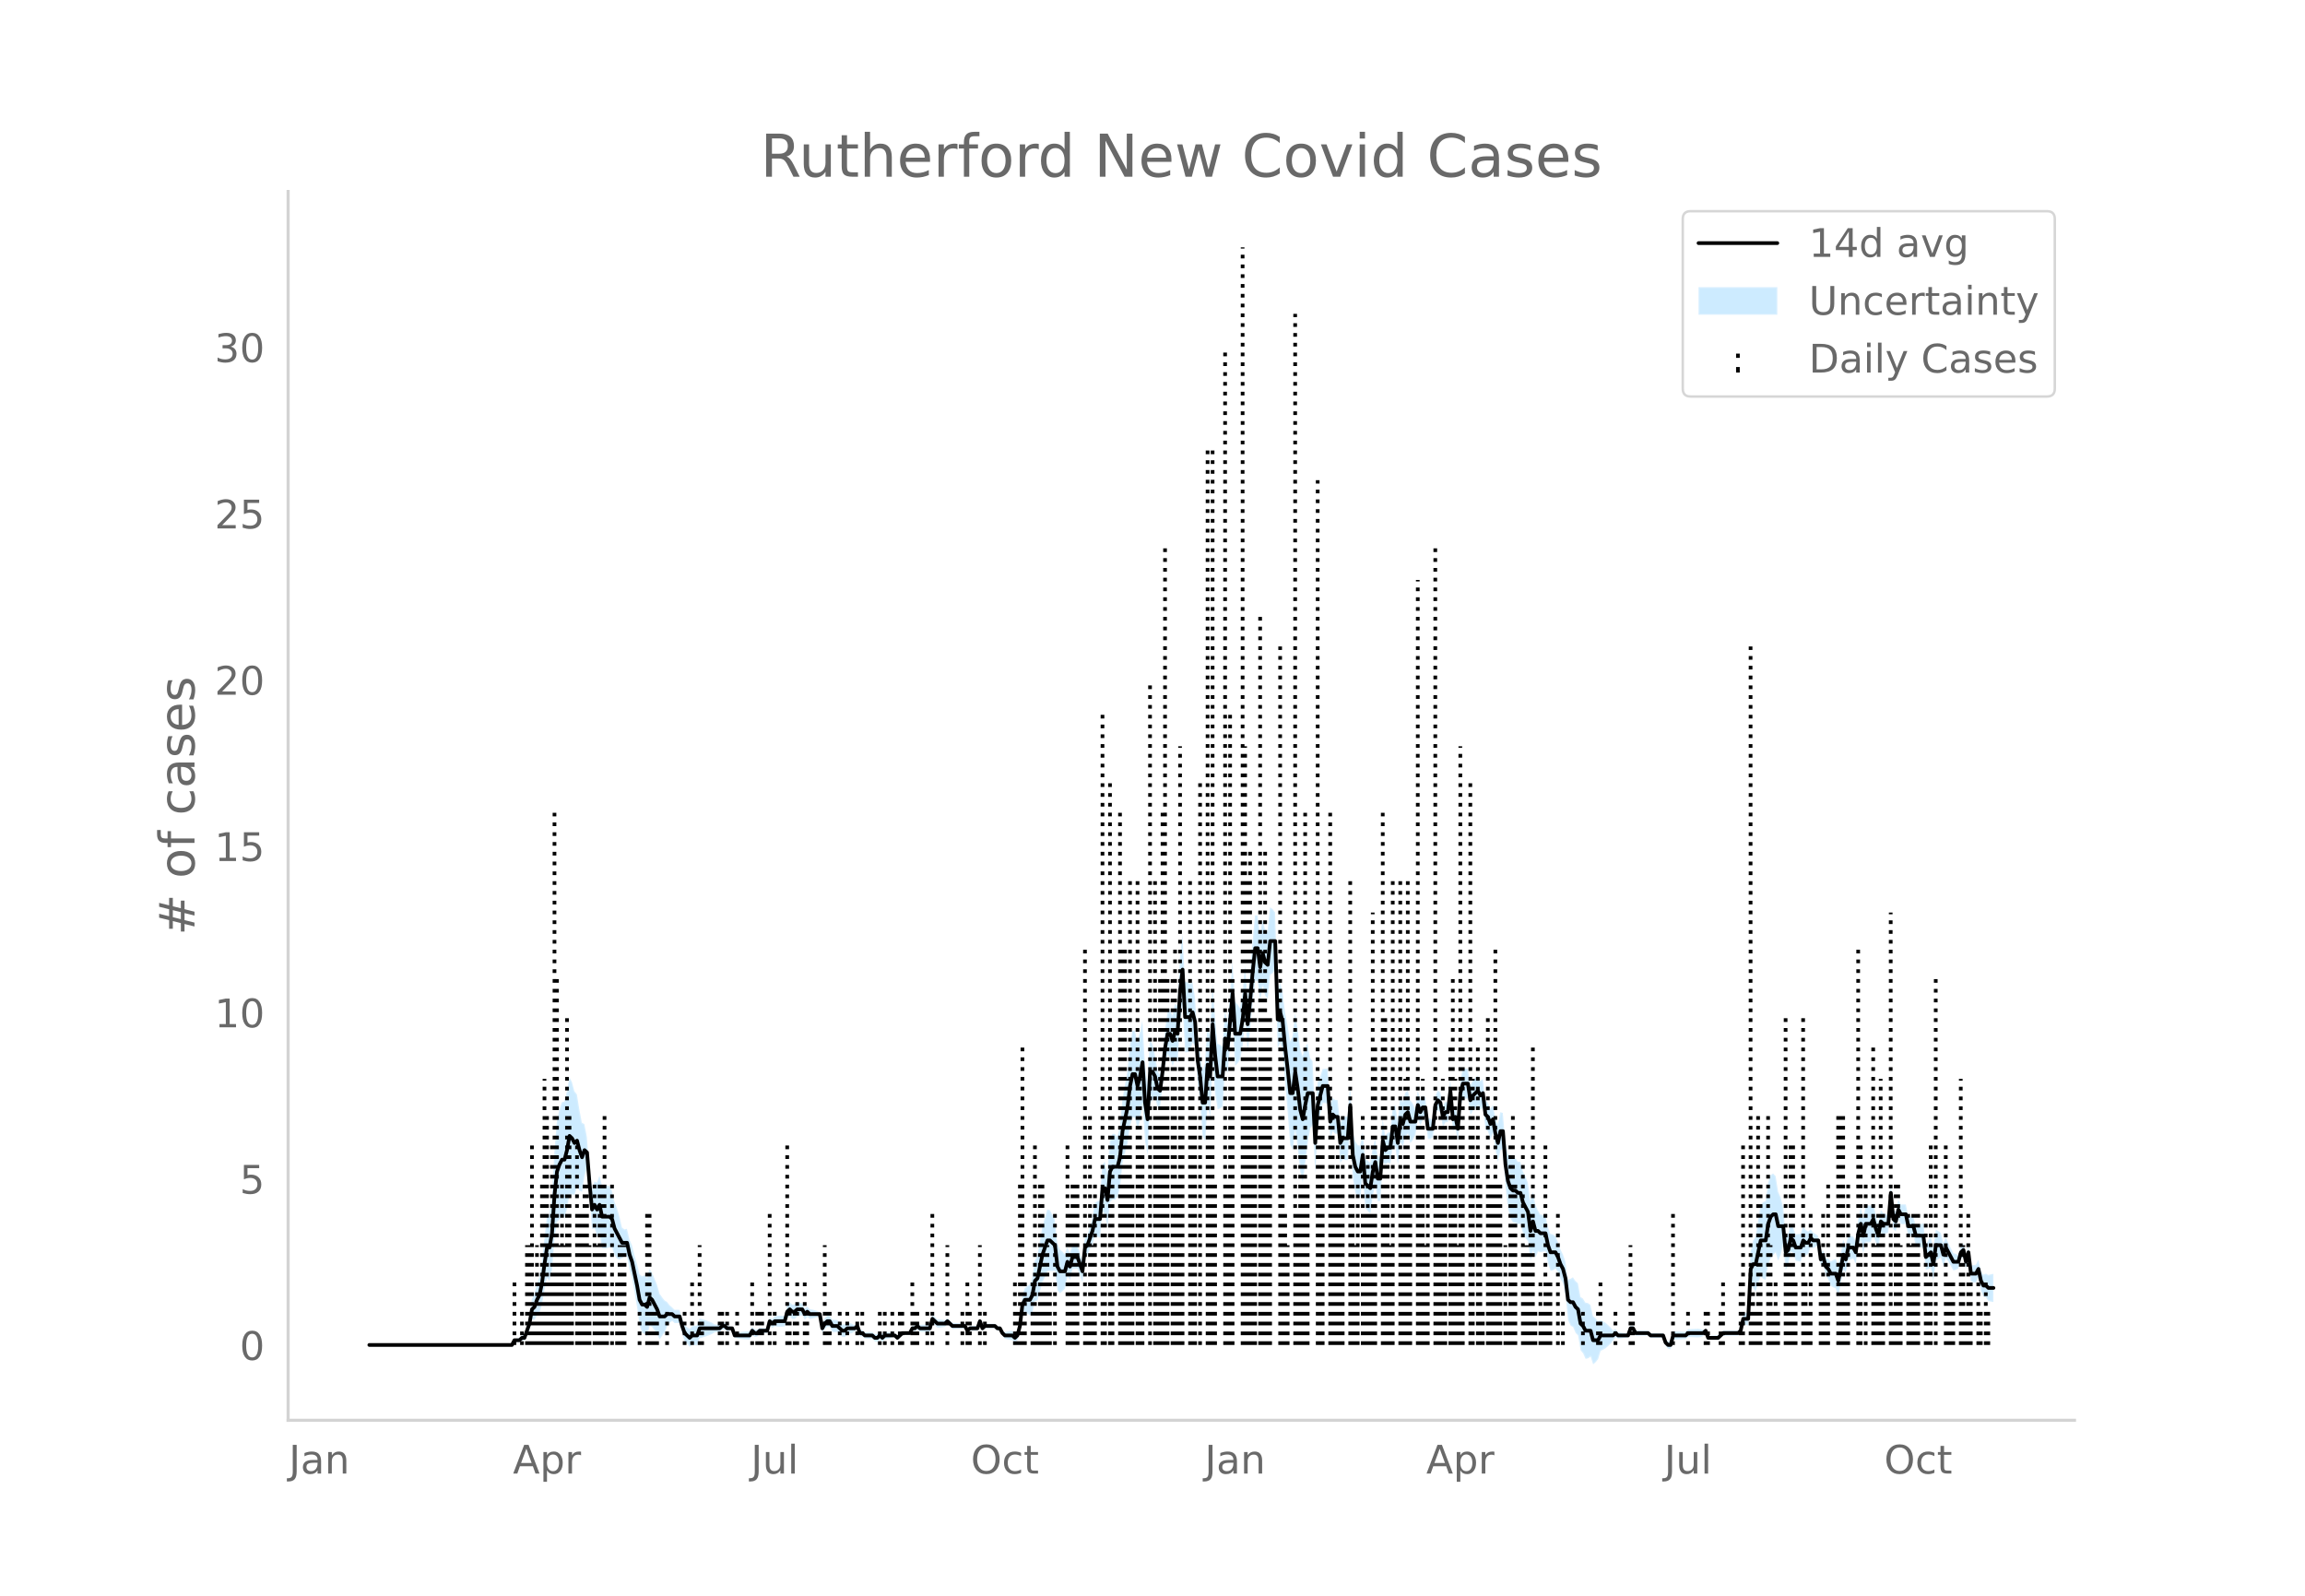 <svg height="864" viewBox="0 0 936 648" width="1248" xmlns="http://www.w3.org/2000/svg" xmlns:xlink="http://www.w3.org/1999/xlink"><defs><style>*{stroke-linecap:butt;stroke-linejoin:round}</style></defs><g id="figure_1"><path d="M0 648h936V0H0z" style="fill:#fff" id="patch_1"/><g id="axes_1"><path d="M117 576.72h725.4V77.76H117z" style="fill:none" id="patch_2"/><g id="PolyCollection_1"><defs><path d="M150.989-101.853H207.89l1.016-1.413 1.016.185 1.016.12 1.016-.742 1.016.144 1.017-2.33 1.016-2.04 1.016-4.198 1.016.107 1.016-1.8 1.016-.994 1.016-3.628 1.016-5.922 1.016-4.74 1.017 1.272 1.016-4.455 1.016-12.722 1.016-6.774 1.016-1.105 1.016-.88 1.016.233 1.016-3.606 1.016-5.835 1.017.086 1.016.067 1.016-3.2 1.016 1.476 1.016.52 1.016-6.381 1.016-3.313 1.016 11.64 1.016 13.16 1.017-.376 1.016 3.368 1.016-1.052 1.016 5.825 1.016.176 1.016-.177 1.016-.397 1.016.068 1.016 3.248 1.016 1.342 1.017.348 1.016-.568 1.016-.802 1.016.27 1.016 5.27 1.016 3.555 1.016 5.519 1.016 6.176 1.016 7.36 1.017 3.009 1.016.412 1.016 1.004 1.016-4.243 1.016.484 1.016 1.427 1.016 1.402 1.016 2.132 1.016-1.434 1.017-1.311 1.016-2.55 1.016-1.325 1.016-.863 1.016.893 1.016.024 1.016-.024 1.016 4.228 1.016 3.076 1.017 1.115 1.016 1.228 1.016-.85 1.016.2 1.016.111 1.016-2.999 1.016-.23 1.016-.297 1.016-.386 1.017-.349 1.016-.456 1.016-.652 1.016-.08 1.016.02 1.016-.965 1.016-.202 1.016.775 1.016-.277 1.016-.534 1.017 3.428 1.016.277 1.016.19 1.016.135 1.016.095 1.016.062 1.016.032 1.016-1.968 1.016.92 1.017-.167 1.016-1.166 1.016-.089 1.016-.101 1.016-.118 1.016-3.195 1.016 1.184 1.016-.71 1.016.144 1.017.056 1.016-.028 1.016-.113 1.016-3.389 1.016-.63 1.016.989h1.016l1.016-.989 1.016-.17 1.017-.349 1.016 1.855 1.016-1.142 1.016.82 1.016-.18 1.016-.23 1.016-.303 1.016-.455 1.016 6.906 1.017-1.692 1.016-.864 1.016.061 1.016 2.056 1.016.021 1.016-.08 1.016 1.077 1.016.996 1.016.021 1.016-1.111 1.017-.238 1.016-.366 1.016-.6 1.016-.975 1.016 3.021 1.016-.068 1.016.916 1.016.111 1.016.045 1.017-.015 1.016 1.093 1.016.123 1.016-.946 1.016.964 1.016-1.065 1.016-.141 1.016-.194 1.016-.613 1.017-.079 1.016.902 1.016-.965 1.016-.859 1.016.081 1.016.065h1.016l1.016-1.661 1.016.207 1.017-.756 1.016 1.035 1.016.036 1.016.005 1.016-.025 1.016-.059 1.016-3.595 1.016 1.02 1.016.94 1.017-.073 1.016-.13 1.016-.204 1.016-.924 1.016.918 1.016.965 1.016-.059 1.016-.066 1.016-.074 1.016-.085 1.017-.098 1.016 1.997 1.016-.988 1.016.031 1.016.01 1.016-.01 1.016-2.784 1.016 2.753 1.016-1.028H404l1.016.973 1.016.003 1.016 2.073 1.016 1.287 1.016.232 1.017.177 1.016.136 1.016.918 1.016-.912 1.016-3.86 1.016-7.164 1.016-.654 1.016.888 1.016.668 1.017-1.227 1.016-4.575 1.016-.124 1.016-3.835 1.016-3.722 1.016-2.034 1.016-2.31 1.016-.211 1.016.086 1.017-.117 1.016 7.923 1.016 1.222 1.016-.86 1.016-1.067 1.016-4.994 1.016 1.472 1.016-4.363 1.016-.118 1.016-.006 1.017 2.822 1.016 2.61 1.016-10 1.016-1.09 1.016-2.48 1.016-1.92 1.016-3.611 1.016.686 1.016.304 1.017-10.462 1.016 1.104 1.016 5.173 1.016-10.243 1.016-.994 1.016.024 1.016-1.088 1.016-3.939 1.016-9.908 1.017-3.997 1.016-3.923 1.016-6.98 1.016-3.564 1.016.132 1.016 4.966 1.016-3.933 1.016-6.66 1.016 15.224 1.017 5.473 1.016-20.459 1.016-1.978 1.016-.516 1.016 3.402 1.016-.033 1.016-8.155 1.016-8.62 1.016-4.206 1.017 1.183 1.016 3.392 1.016-3.056 1.016 1.546 1.016-15.722 1.016-7.648 1.016 19.307 1.016-.177 1.016-.546 1.016-3.305 1.017 1.532 1.016 14.778 1.016 8.124 1.016 13.518 1.016 2.113 1.016-15.119 1.016 5.364 1.016-21.145 1.016 11.597 1.017 6.36 1.016-.403 1.016-.674 1.016-16.192 1.016 2.49 1.016-11.45 1.016-8.048 1.016 16.515 1.016-1.006 1.017-1.503 1.016-5.636 1.016-10.093 1.016 12.541 1.016-9.186 1.016-10.971 1.016-8.5 1.016-.021 1.016 7.867 1.017-5.91 1.016 4.005 1.016 1.27 1.016-9.741 1.016-.68 1.016-1.366 1.016 31.836 1.016-2.242 1.016 3.731 1.017 12.943 1.016 11.96 1.016 12.887 1.016 1.99 1.016-7.903 1.016 7.208 1.016 9.568 1.016 4.39 1.016-7.77 1.016-8.411 1.017-5.783 1.016-1.403 1.016 19.414 1.016-18.228 1.016-5.627 1.016-4.473 1.016.123 1.016.114 1.016 14.17 1.017-2.956 1.016 1.09 1.016-.062 1.016 11.823 1.016-1.42 1.016.274 1.016.06 1.016-14.008 1.016 21.291 1.017 5.859 1.016 2.276 1.016-.277 1.016-8.231 1.016 12.473 1.016 1.3 1.016 1.053 1.016-7.575 1.016-4.014 1.017 6.627 1.016-.291 1.016-15.523 1.016.799 1.016-.708 1.016.385 1.016-7.39 1.016.894 1.016 6.939 1.017-9.139 1.016 1.728 1.016-4.24 1.016-.87 1.016 3.716 1.016-1.278 1.016-2.072 1.016-6.293 1.016 2.44 1.016-2.377 1.017-.84 1.016 8.746 1.016.062 1.016-.825 1.016-9.368 1.016-1.609 1.016 1.2 1.016 5.785 1.016-1.998 1.017-.09 1.016-8.122 1.016 11.59 1.016-.938 1.016 5.088 1.016-14 1.016-3.319 1.016.202 1.016-.104 1.017 6.76 1.016-1.88 2.032-1.79v-.15l1.016 1.777 1.016-1.147 1.016 8.9 1.016.869 1.016 3.212 1.017-2.434 1.016 6.86 1.016 4.84 1.016-4.85 1.016-.299 1.016 15.205 1.016 8.675 1.016 4.214 1.016 1.626 1.017.187 1.016.484 1.016-.047 1.016 3.815 1.016 1.88 1.016 1.27 1.016 8.022 1.016-4.132 1.016 2.646 1.016-2.388 1.017.288 1.016-.194 1.016-.164 1.016 4.96 1.016 2.982 1.016-.233 1.016-.709 1.016 1.553 1.016 2.713 1.017 1.827 1.016 4.772 1.016 10.143 1.016 2.155 1.016.611 1.016 2.383 1.016 1.042 1.016 6.005 1.016 1.25 1.017 2.22 1.016-.2 1.016-.723 1.016 3.181 1.016-.89 1.016-1.256 1.016-3.358 1.016-.479 1.016-.588 1.017-.892 1.016-.931 1.016-1.299 1.016-1.348 1.016.625 1.016-.111 1.016-.142 1.016-.186 1.016-.123 1.017-2.677 1.016.063 1.016 1.927 1.016-.008 1.016-.012 1.016-.017 1.016-.023 1.016-.03 1.016.994H675.301l1.016 3.142 1.016 1.214 1.016.276 1.016-3.899 1.016-.043 1.017-.048 1.016-.053 1.016-.057h1.016l1.016-.907 1.016.052 1.016.048 1.016.043 1.016.04 1.017-.12 1.016-.378 1.016-1.619 1.016 3.013 1.016.095 1.016.08 1.016.068 1.016.059 1.016-.965 1.017-.965h6.096l1.016-.965 1.016-3.894 1.017.483 1.016.285 1.016-15.854 1.016.542 1.016 1.58 1.016-3.133 1.016-3.144 1.016 1.012 1.016.474 1.016-6.12 1.017-2.634 1.016-1.346 1.016-1.056 1.016 3.316 1.016-2.342 1.016-3.896 1.016 9.923 1.016-1.544 1.016-5.774 1.017.574 1.016 3.095 1.016.185 1.016.17 1.016-2.973 1.016.598 1.016-.674 1.016-2.919 1.016.557 1.017-.537 1.016-.775 1.016 8.234 1.016-.637 1.016 4.649 1.016 1.636 1.016 2.734 1.016.582 1.016.424 1.017 3.308 1.016-4.935 1.016-6.047 1.016 1.373 1.016-5.122 1.016-.326 1.016-.36 1.016 2.063 1.016-6.756 1.017-2.64 1.016 5.071 1.016-4.416 1.016.093 1.016-.21 1.016-2.795 1.016 3.004 1.016 2.51 1.016-6.368 1.016.74 1.017-.36 1.016-.539 1.016-11.895 1.016 10.485 1.016.966 1.016-4.901 1.016 1.97 1.016.02h1.016l1.017 4.905 1.016-.06 1.016-.381 1.016 4.307 1.016.348 1.016.296 1.016.253 1.016 8.805 1.016-.22 1.017-.535 1.016 5.212 1.016-8.111 1.016-.568 1.016-.802 1.016 3.682 1.016-3.356 1.016 1.348 1.016 1.81 1.017 1.843 1.016-.275 1.016-.518 1.016-3.87 1.016-.932 1.016 4.955 1.016-4.095 1.016 9.287 1.016.307 1.017.085 1.016-1.846 1.016 5.084 1.016 2.404 1.016.383 1.016 1.393 1.016.286 1.016.165v-11.438l-1.016.164-1.016.286-1.016-.536-1.016.383-1.016-1.455-1.016-4.563-1.016 2.013-1.017.085-1.016.307-1.016-8.078-1.016 3.622-1.016-4.692-1.016.998-1.016 3.848-1.016-.519-1.016-.274-1.017-2.016-1.016-2.05-1.016-2.51-1.016 2.432-1.016-4.035-1.016-.803-1.016-.567-1.016 7.324-1.016-4.435-1.017 1.395-1.016 1.708-1.016-8.56-1.016.253-1.016.296-1.016.348-1.016-3.41-1.016-.381-1.016-.06-1.017-4.744h-1.016l-1.016.02-1.016-1.888-1.016 4.747-1.016-.964-1.016-10.74-1.016 13.189-1.016-.538-1.017-.361-1.016-1.19-1.016 5.21-1.016-3.279-1.016-4.714-1.016 1.063-1.016-.209-1.016.093-1.016 5.231-1.016-4.576-1.017 5.078-1.016 8.68-1.016-1.796-1.016-.36-1.016-.326-1.016 4.525-1.016-2.485-1.016 5.528-1.016 4.713-1.017-2.48-1.016.424-1.016.582-1.016-1.125-1.016-.293-1.016-3.07-1.016 1.293-1.016-7.202-1.016-.775-1.017-.537-1.016-1.372-1.016.94-1.016-.674-1.016-1.332-1.016 2.815-1.016.17-1.016.186-1.016-2.694-1.017-1.355-1.016 3.873-1.016.385-1.016-11.3-1.016-3.897-1.016-2.341-1.016-6.332-1.016-1.055-1.016.583-1.017 3.155-1.016 7.386-1.016.473-1.016 1.013-1.016 6.503-1.016 6.514-1.016 1.58-1.016 4.4-1.016 24.666-1.016.284-1.017.483-1.016 5.754-1.016.964h-6.096l-1.017.965-1.016.965-1.016.059-1.016.068-1.016.08-1.016.095-1.016-2.776-1.016.31-1.016-.377-1.017-.12-1.016.04-1.016.043-1.016.048-1.016.052-1.016 1.022h-1.016l-1.016-.057-1.016-.053-1.017-.048-1.016-.043-1.016 3.82-1.016.274-1.016-.715-1.016-2.646H670.22l-1.016-.936-1.016-.03-1.016-.022-1.016-.018-1.016-.012-1.016-.007-1.016-1.932-1.016.062-1.017 3.112-1.016-.123-1.016-.186-1.016-.142-1.016-.111-1.016-1.305-1.016.582-1.016-1.299-1.016-.93-1.017-.893-1.016-.588-1.016-.48-1.016.502-1.016-1.256-1.016-.89-1.016-4.537-1.016-.723-1.016-.2-1.017-1.638-1.016-.68-1.016-5.572-1.016-.887-1.016-1.477-1.016.611-1.016.226-1.016-7.223-1.016-2.945-1.017-2.032-1.016-3.075-1.016-2.306-1.016-.71-1.016-.233-1.016-2.805-1.016-4.688-1.016-.164-1.016-.194-1.017-1.641-1.016-2.389-1.016-5.072-1.016 3.587-1.016-7.414-1.016-2.59-1.016-1.979-1.016-3.902-1.016-.047-1.016-1.446-1.017.188-1.016-.304-1.016-1.575-1.016-4.831-1.016-11.808-1.016-.298-1.016 4.797-1.016-2.878-1.016-4.717-1.017 1.426-1.016-2.577-1.016-1.061-1.016-8.464-1.016.782-1.016-2.082v-.15l-2.032 2.068-1.016 1.98-1.017-6.746-1.016-.104-1.016.201-1.016 4.4-1.016 14.941-1.016-4.559-1.016.992-1.016-11.564-1.016 9.243-1.017-.09-1.016 1.86-1.016-5.79-1.016-.73-1.016 2.25-1.016 9.926-1.016-.825-1.016.062-1.016-8.619-1.017-.84-1.016 1.481-1.016-3.347-1.016 7.212-1.016-2.072-1.016-1.277-1.016-4.002-1.016 1.059-1.016 3.478-1.016-2.131-1.017 10.156-1.016-6.567-1.016.895-1.016 9.974-1.016.385-1.016 1.222-1.016-6.92-1.016 15.349-1.016-.291-1.017-6.879-1.016 3.703-1.016 5.932-1.016-.876-1.016-.63-1.016-10.68-1.016 5.274-1.016-.276-1.016-1.583-1.017-3.789-1.016-19.227-1.016 13.004-1.016.06-1.016.274-1.016 2.44-1.016-9.402-1.016-.062-1.016-.84-1.017 2.832-1.016-14.77-1.016.113-1.016.123-1.016 3.244-1.016 2.092-1.016 12.643-1.016-21.104-1.016-1.404-1.017-5.782-1.016 1.235-1.016 3.808-1.016-3.329-1.016-7.797-1.016-6.298-1.016 9.462-1.016 1.99-1.016-6.408-1.016-5.404-1.017-8.282-1.016-3.987-1.016 3.546-1.016-31.836-1.016-1.366-1.016-.68-1.016 9.554-1.016-.66-1.016-3.712-1.017 5.667-1.016-7.57-1.016-.02-1.016 10.794-1.016 12.183-1.016 10.108-1.016-12.541-1.016 11.13-1.016 5.942-1.017-1.503-1.016-1.006-1.016-16.287-1.016 13.176-1.016 11.705-1.016-5.228-1.016 14.68-1.016-.675-1.016-.403-1.017-11.005-1.016-13.486-1.016 21.303-1.016-4.284-1.016 15.753-1.016 2.113-1.016-7.706-1.016-5.382-1.016-16.094-1.017-6.186-1.016.554-1.016-.546-1.016-.177-1.016-19.282-1.016 9.717-1.016 19.008-1.016-.383-1.016 4.662-1.016-2.397-1.017 1.184-1.016 7.37-1.016 10.675-1.016 7.28-1.016-1.962-1.016-6.245-1.016-4.375-1.016-1.978-1.016 18.13-1.017-8.033-1.016-17.577-1.016 4.917-1.016 3.785-1.016-4.682-1.016.133-1.016 6.083-1.016 10.385-1.016 5.725-1.017 5.65-1.016 11.316-1.016 3.78-1.016-1.09-1.016.024-1.016 2.866-1.016 12.91-1.016-4.474-1.016 1.103-1.017 14.622-1.016.304-1.016.686-1.016 6.036-1.016 3.868-1.016 3.31-1.016.838-1.016 9.295-1.016-3.178-1.017-2.966-1.016-.006-1.016-.118-1.016 3.354-1.016-2.387-1.016 2.724-1.016-1.067-1.016-.86-1.016-2.637-1.016-9.442-1.017-2.046-1.016-1.844-1.016-.21-1.016 3.478-1.016 3.754-1.016 5.926-1.016 5.812-1.016 1.805-1.016 7.002-1.017 2.632-1.016.668-1.016.888-1.016 3.205-1.016 10.2-1.016 3.86-1.016 1.017-1.016-1.012-1.016.136-1.017.177-1.016.232-1.016-.642-1.016-1.786-1.016.003-1.016-.956H399.935l-1.016.9-1.016-3.035-1.016 3.004-1.016-.01-1.016.01-1.016.032-1.016.94-1.016-1.861-1.017-.098-1.016-.085-1.016-.074-1.016-.066-1.016-.059-1.016-.964-1.016-1.011-1.016 1.005-1.016-.204-1.016-.13-1.017-.073-1.016-.989-1.016-.91-1.016 4.122-1.016-.058-1.016-.026-1.016.005-1.016.037-1.016-.895-1.017 1.174-1.016.207-1.016 2.197h-1.016l-1.016.065-1.016.081-1.016 1.071-1.016.965-1.016-1.028-1.017-.078-1.016-.614-1.016-.194-1.016-.14-1.016.863-1.016-.965-1.016.984-1.016.123-1.016-.837-1.017-.015-1.016.045-1.016.111-1.016-1.013-1.016-.068-1.016-2.767-1.016.954-1.016-.6-1.016-.366-1.017-.238-1.016.818-1.016.02-1.016-.932-1.016-.853-1.016-.08-1.016.021-1.016-1.803-1.016.062-1.016 1.065-1.017 2.166-1.016-4.67-1.016-.455-1.016-.304-1.016-.229-1.016-.18-1.016-1.11-1.016.788-1.016-2.004-1.017-.349-1.016-.17-1.016.94h-1.016l-1.016-.94-1.016 1.299-1.016 4.33-1.016-.114-1.016-.027-1.017.055-1.016.144-1.016 1.22-1.016-.746-1.016 4.523-1.016-.118-1.016-.101-1.016-.089-1.016.764-1.017-.168-1.016-1.009-1.016 1.891-1.016.032-1.016.062-1.016.095-1.016.135-1.016.19-1.016.277-1.017-2.36-1.016-.534-1.016-.278-1.016-1.154-1.016-.202-1.016.965-1.016.02-1.016-.08-1.016-.653-1.016-.456-1.017-.348-1.016-.386-1.016-.298-1.016-.23-1.016 2.79-1.016.111-1.016.201-1.016 1.078-1.016-.701-1.017-.815-1.016-2.712-1.016-3.49-1.016-.023-1.016.023-1.016-1.037-1.016-.862-1.016-1.326-1.016-.62-1.017-1.31-1.016-1.434-1.016-3.657-1.016-2.457-1.016-2.432-1.016-1.445-1.016 3.474-1.016-.925-1.016.412-1.017-.85-1.016-4.217-1.016-3.471-1.016-4.128-1.016-2.233-1.016-4.379-1.016.271-1.016-.802-1.016-4.427-1.017-3.512-1.016-2.516-1.016-4.47-1.016-1.862-1.016-.396-1.016-.177-1.016.176-1.016-3.822-1.016 2.806-1.016-.491-1.017 3.484-1.016-8.064-1.016-13.444-1.016-5.242-1.016-.593-1.016-5.268-1.016-6.243-1.016-1.27-1.016-3.792-1.017-1.844-1.016 5.742-1.016 4.112-1.016.233-1.016 2.98-1.016 4.682-1.016 12.521-1.016 18.15-1.016 7.121-1.017 1.272-1.016 8.767-1.016 9.513-1.016 6.02-1.016 2.865-1.016 3.988-1.016 2.037-1.016 7.378-1.016 3.75-1.017 3.457-1.016.145-1.016 1.186-1.016.121-1.016.185-1.016 2.445H150.989z" id="mec3812b0f9" style="stroke:#fff;stroke-opacity:.2"/></defs><g clip-path="url(#p1b056a575f)"><use style="fill:#089fff;fill-opacity:.2;stroke:#fff;stroke-opacity:.2" xlink:href="#mec3812b0f9" y="648"/></g></g><g id="LineCollection_1"><path clip-path="url(#p1b056a575f)" d="M208.907 546.147v-27.012M211.955 546.147v-13.506M213.988 546.147V505.63M215.004 546.147V505.63M216.02 546.147V465.11M217.036 546.147v-13.506M218.052 546.147V505.63M219.068 546.147v-27.012M220.084 546.147v-67.531M221.1 546.147v-108.05M222.116 546.147v-94.544M223.133 546.147v-27.012M224.149 546.147V465.11M225.165 546.147v-216.1M226.18 546.147V397.578M227.197 546.147V505.63M228.213 546.147v-67.531M229.23 546.147V505.63M230.245 546.147V411.085M231.261 546.147v-94.544M232.278 546.147v-27.012M234.31 546.147V465.11M235.326 546.147v-54.025M236.342 546.147v-54.025M237.358 546.147v-67.531M238.374 546.147v-67.531M239.39 546.147V505.63M241.423 546.147v-67.531M242.439 546.147V505.63M243.455 546.147v-67.531M244.47 546.147v-67.531M245.487 546.147v-94.544M246.503 546.147v-27.012M248.535 546.147v-67.531M250.567 546.147v-27.012M251.584 546.147V505.63M252.6 546.147V505.63M253.616 546.147V505.63M259.712 546.147v-13.506M262.76 546.147v-54.025M263.777 546.147v-54.025M264.793 546.147v-13.506M265.81 546.147v-13.506M266.825 546.147v-13.506M270.89 546.147v-13.506M278.002 546.147v-13.506M281.05 546.147v-27.012M284.1 546.147V505.63M285.115 546.147v-13.506M292.228 546.147v-13.506M293.244 546.147v-13.506M295.276 546.147v-13.506M299.34 546.147v-13.506M305.437 546.147v-27.012M307.47 546.147v-13.506M308.486 546.147v-13.506M309.502 546.147v-13.506M312.55 546.147v-54.025M314.582 546.147v-13.506M319.663 546.147V465.11M320.679 546.147v-13.506M322.711 546.147v-13.506M323.727 546.147v-27.012M326.776 546.147v-27.012M327.792 546.147v-13.506M334.905 546.147V505.63M335.92 546.147v-13.506M336.937 546.147v-13.506M341.001 546.147v-13.506M344.05 546.147v-13.506M348.114 546.147v-13.506M350.146 546.147v-13.506M357.259 546.147v-13.506M359.291 546.147v-13.506M362.34 546.147v-13.506M365.388 546.147v-13.506M366.404 546.147v-13.506M370.468 546.147v-27.012M371.484 546.147v-13.506M372.5 546.147v-13.506M376.565 546.147v-13.506M378.597 546.147v-54.025M384.694 546.147V505.63M390.79 546.147v-13.506M392.823 546.147v-27.012M393.839 546.147v-13.506M397.903 546.147V505.63M399.935 546.147v-13.506M412.129 546.147v-27.012M413.145 546.147v-13.506M414.161 546.147v-67.531M415.177 546.147V424.591M416.193 546.147v-27.012M419.242 546.147v-27.012M420.258 546.147V465.11M421.274 546.147v-13.506M422.29 546.147v-67.531M423.306 546.147v-67.531M424.322 546.147V505.63M425.338 546.147V505.63M426.354 546.147v-27.012M428.387 546.147v-54.025M433.467 546.147V465.11M434.483 546.147v-54.025M435.5 546.147v-67.531M436.515 546.147v-67.531M437.531 546.147v-67.531M440.58 546.147V384.072M441.596 546.147v-13.506M442.612 546.147v-94.544M443.628 546.147V505.63M444.644 546.147v-67.531M447.693 546.147V289.528M448.709 546.147v-54.025M450.74 546.147V316.541M451.757 546.147v-94.544M454.805 546.147v-216.1M455.821 546.147V384.072M456.838 546.147V384.072M457.854 546.147v-108.05M458.87 546.147V357.06M459.886 546.147v-67.531M461.918 546.147V357.06M462.934 546.147v-108.05M463.95 546.147V465.11M466.999 546.147V276.022M469.03 546.147V357.06M470.047 546.147v-94.544M471.063 546.147V397.578M472.08 546.147v-216.1M473.095 546.147v-324.15M474.111 546.147V397.578M476.144 546.147V397.578M477.16 546.147V384.072M478.176 546.147v-67.531M479.192 546.147V303.034M480.208 546.147V424.591M483.256 546.147V357.06M484.272 546.147V424.591M485.289 546.147v-94.544M487.32 546.147V316.541M490.37 546.147v-364.67M491.385 546.147v-94.544M492.401 546.147v-364.67M493.417 546.147v-67.531M497.482 546.147V140.96M498.498 546.147v-67.531M499.514 546.147V289.528M500.53 546.147V397.578M504.595 546.147V100.44M505.61 546.147V303.034M506.627 546.147V357.06M507.643 546.147V343.553M508.66 546.147V384.072M509.675 546.147V411.085M511.707 546.147V249.01M512.724 546.147V397.578M513.74 546.147V343.553M514.756 546.147V411.085M515.772 546.147V411.085M519.836 546.147V262.515M520.852 546.147V411.085M521.869 546.147v-54.025M522.885 546.147V505.63M525.933 546.147V127.453M526.95 546.147v-54.025M527.965 546.147V465.11M528.981 546.147V465.11M529.997 546.147v-216.1M531.013 546.147v-67.531M535.078 546.147V194.984M536.094 546.147v-108.05M537.11 546.147v-94.544M540.158 546.147v-216.1M541.175 546.147v-94.544M542.19 546.147v-67.531M543.207 546.147V465.11M544.223 546.147v-67.531M545.239 546.147v-94.544M548.287 546.147V357.06M549.303 546.147v-67.531M550.32 546.147V505.63M551.336 546.147v-67.531M553.368 546.147v-94.544M554.384 546.147v-54.025M555.4 546.147V465.11M556.416 546.147v-54.025M557.432 546.147V370.566M558.448 546.147V424.591M561.497 546.147v-216.1M562.513 546.147V411.085M563.529 546.147V465.11M564.545 546.147V505.63M565.561 546.147V357.06M568.61 546.147V357.06M569.626 546.147v-54.025M570.642 546.147v-108.05M571.658 546.147V357.06M572.674 546.147v-67.531M575.722 546.147V235.503M576.738 546.147v-94.544M577.754 546.147v-108.05M578.77 546.147V505.63M579.787 546.147v-67.531M582.835 546.147v-324.15M583.851 546.147V465.11M584.867 546.147v-94.544M585.883 546.147v-108.05M586.9 546.147v-94.544M588.932 546.147V424.591M589.948 546.147V397.578M590.964 546.147v-108.05M591.98 546.147V505.63M592.996 546.147V303.034M594.012 546.147V424.591M597.06 546.147V316.541M598.077 546.147v-108.05M600.109 546.147V424.591M600.109 546.147v-108.05M601.125 546.147v-67.531M602.141 546.147v-13.506M604.173 546.147V411.085M605.19 546.147v-67.531M606.206 546.147v-67.531M607.222 546.147V384.072M608.238 546.147v-67.531M609.254 546.147v-67.531M611.286 546.147V505.63M612.302 546.147v-13.506M613.318 546.147V465.11M614.334 546.147v-94.544M615.35 546.147v-67.531M618.399 546.147V465.11M619.415 546.147V505.63M620.431 546.147V505.63M621.447 546.147v-54.025M622.463 546.147V424.591M623.48 546.147v-13.506M625.512 546.147v-27.012M626.528 546.147v-13.506M627.544 546.147V465.11M628.56 546.147v-27.012M629.576 546.147v-27.012M632.624 546.147v-54.025M634.657 546.147v-13.506M642.785 546.147v-13.506M648.882 546.147v-13.506M649.898 546.147v-27.012M655.995 546.147v-13.506M662.092 546.147V505.63M663.108 546.147v-13.506M679.365 546.147v-54.025M685.462 546.147v-13.506M692.575 546.147v-13.506M693.59 546.147v-13.506M698.671 546.147v-13.506M699.688 546.147v-27.012M706.8 546.147v-27.012M707.816 546.147V465.11M710.865 546.147V262.515M711.88 546.147v-27.012M712.897 546.147v-13.506M713.913 546.147v-94.544M714.93 546.147v-67.531M717.977 546.147v-94.544M718.994 546.147V505.63M720.01 546.147v-13.506M721.026 546.147v-27.012M722.042 546.147v-13.506M725.09 546.147V411.085M726.106 546.147V505.63M727.122 546.147V465.11M728.139 546.147V465.11M729.155 546.147v-27.012M732.203 546.147V411.085M733.22 546.147v-27.012M734.235 546.147v-13.506M735.251 546.147v-54.025M739.316 546.147v-27.012M740.332 546.147v-54.025M741.348 546.147v-27.012M742.364 546.147v-67.531M746.429 546.147v-94.544M747.445 546.147v-94.544M748.46 546.147v-94.544M749.477 546.147v-27.012M750.493 546.147v-67.531M754.557 546.147V384.072M755.574 546.147V465.11M757.606 546.147v-67.531M760.654 546.147V424.591M761.67 546.147V505.63M762.686 546.147v-54.025M763.702 546.147v-108.05M764.718 546.147v-54.025M767.767 546.147V370.566M768.783 546.147v-13.506M769.799 546.147v-67.531M770.815 546.147v-67.531M771.831 546.147V505.63M774.88 546.147v-54.025M775.896 546.147V505.63M776.912 546.147v-54.025M777.928 546.147v-54.025M778.944 546.147v-54.025M781.992 546.147v-54.025M783.008 546.147v-27.012M784.025 546.147V465.11M786.057 546.147V397.578M790.121 546.147V465.11M791.137 546.147v-27.012M792.153 546.147v-27.012M793.17 546.147v-27.012M796.218 546.147v-108.05M797.234 546.147V505.63M798.25 546.147v-13.506M799.266 546.147v-54.025M800.282 546.147v-27.012M803.33 546.147v-27.012M804.347 546.147v-13.506M806.379 546.147v-27.012M807.395 546.147v-13.506M809.427 546.147" style="fill:none;stroke:#000;stroke-dasharray:1.5,2.475;stroke-dashoffset:0;stroke-width:1.5"/></g><path clip-path="url(#p1b056a575f)" d="M149.973 546.147h57.918l1.016-1.929h2.032l1.016-.965h1.016l2.033-5.788 1.016-5.789 1.016-.964 1.016-2.895 1.016-1.929 1.016-4.824 1.016-7.718 1.016-6.753h1.017l1.016-5.788 1.016-15.436 1.016-9.647 1.016-2.894 1.016-1.93h1.016l1.016-3.859 1.016-5.788 1.017.965 1.016 1.929 1.016-.965 1.016 3.86 1.016 2.893 1.016-2.894 1.016.965 1.016 12.541 1.016 10.613 1.017-1.93 1.016 1.93 1.016-1.93 1.016 4.824h3.048l1.016.965 1.016 3.858 3.049 5.789h2.032l1.016 4.824 1.016 2.894 2.032 9.647 1.016 5.788 1.017 1.93h1.016l1.016.965 1.016-3.86 1.016.965 2.032 3.86 1.016 2.894h2.033l1.016-.965h2.032l1.016.965h2.032l1.016 3.859 1.016 2.894 2.033 1.93 1.016-.965h2.032l1.016-2.895h8.129l1.016-.964h1.016l1.016.964h2.032l1.017 2.895h6.096l1.016-1.93 1.016.965h1.017l1.016-.965h3.048l1.016-3.859 1.016.965 1.016-.965h4.065l1.016-3.859 1.016-.965 1.016.965h1.016l1.016-.965h2.033l1.016 1.93 1.016-.965 1.016.965h4.064l1.016 5.788 1.017-1.93 1.016-.964h1.016l1.016 1.93h2.032l2.032 1.929h1.016l1.016-.965h3.049l1.016-.964 1.016 2.894h1.016l1.016.965h3.049l1.016.964h1.016l1.016-.964 1.016.964 1.016-.964h4.065l1.016.964 2.032-1.93h3.048l1.016-1.929h1.016l1.017-.964 1.016.964h4.064l1.016-3.859 2.032 1.93h3.049l1.016-.965 2.032 1.93h5.08l1.017 1.929 1.016-.965h3.048l1.016-2.894 1.016 2.894 1.016-.964H404l1.016.964h1.016l1.016 1.93 1.016.965h3.049l1.016.964 1.016-.964 1.016-3.86 1.016-8.682 1.016-1.93h2.032l1.017-1.929 1.016-5.788 1.016-.965 2.032-9.647 2.032-5.789h1.016l2.033 1.93 1.016 8.682 1.016 1.93h2.032l1.016-3.86 1.016 1.93 1.016-3.859h2.032l2.033 5.789 1.016-9.648 1.016-.964 2.032-5.789 1.016-4.823h2.032l1.017-12.542h1.016l1.016 4.824 1.016-11.577 1.016-1.93h2.032l1.016-3.859 1.016-10.612 2.033-9.647 1.016-8.683 1.016-4.823h1.016l1.016 4.823 1.016-3.859 1.016-5.788 1.016 16.4 1.017 6.754 1.016-19.295h1.016l1.016 1.93 1.016 4.823 1.016.965 1.016-7.718 1.016-9.647 1.016-5.789h1.017l1.016 2.894 1.016-3.859 1.016.965 1.016-17.365 1.016-8.683 1.016 19.295h2.032l1.016-1.93 1.017 3.86 1.016 15.435 1.016 6.753 1.016 10.613h1.016l1.016-15.436 1.016 4.823 1.016-21.224 1.016 12.542 1.017 8.682h2.032l1.016-15.435 1.016 3.859 2.032-22.19 1.016 16.401h2.033l1.016-5.788 1.016-10.612 1.016 12.541 1.016-9.647 1.016-11.577 1.016-9.647h1.016l1.016 7.718 1.017-5.789 1.016 3.86 1.016.964 1.016-9.647h2.032l1.016 31.836 1.016-2.894 1.016 3.859 1.017 10.612 1.016 8.682 1.016 9.648h1.016l1.016-8.683 1.016 6.753 1.016 8.683 1.016 3.859 1.016-5.789 1.016-4.823h2.033l1.016 20.259 1.016-15.436 2.032-7.718h2.032l1.016 14.471 1.017-2.894 1.016.965h1.016l1.016 10.612 1.016-1.93h2.032l1.016-13.506 1.016 20.26 1.017 4.823 1.016 1.93h1.016l1.016-6.753 1.016 11.576 2.032 1.93 1.016-6.753 1.016-3.86 1.017 6.754h1.016l1.016-15.436 1.016 3.86 1.016-.966h1.016l1.016-8.682h1.016l1.016 6.753 1.017-9.647 1.016 1.93 1.016-3.86 1.016-.965 1.016 3.86h2.032l1.016-6.754 1.016 2.894 1.016-1.929h1.017l1.016 8.683h2.032l1.016-9.648 1.016-1.93 1.016.966 1.016 5.788 1.016-1.93h1.017l1.016-8.682 1.016 11.577 1.016-.965 1.016 4.824 1.016-14.471 1.016-3.86h2.032l1.017 6.754 1.016-1.93 2.032-1.93h0l1.016 1.93 1.016-.964 1.016 8.682 1.016.965 1.016 2.894 1.017-1.93 1.016 5.79 1.016 3.858 1.016-4.824h1.016l1.016 13.507 1.016 6.753 1.016 2.894 1.016.965h1.017l1.016.964h1.016l1.016 3.86 2.032 3.858 1.016 7.718 1.016-3.859 1.016 3.86h1.016l1.017.964h2.032l1.016 4.824 1.016 2.894h2.032l1.016 1.93 1.016 2.893 1.017 1.93 1.016 3.859 1.016 8.682 1.016.965h1.016l1.016 1.93 1.016.964 1.016 5.789 1.016.965 1.017 1.929h2.032l1.016 3.859h2.032l1.016-1.93h5.08l1.017-.964 1.016.965h4.064l1.017-2.895h1.016l1.016 1.93h5.08l1.016.965h5.08l1.017 2.894 1.016.964h1.016l1.016-3.858h5.08l1.017-.965h6.097l1.016-.965 1.016 2.894h4.064l2.033-1.93h6.096l1.016-.964 1.016-4.824h2.033l1.016-20.26 1.016-1.929h1.016l2.032-9.647h2.032l1.016-6.753 1.017-2.894 1.016-.965h1.016l1.016 4.824h2.032l1.016 10.612 1.016-.965 1.016-4.824 1.017.965 1.016 2.894h2.032l1.016-2.894 1.016.965h1.016l1.016-1.93 1.016.965h2.033l1.016 7.718 1.016-.965 1.016 3.86 1.016.964 1.016 1.93h2.032l1.017 2.894 1.016-4.824 1.016-5.788 1.016 1.929 1.016-4.824h2.032l1.016 1.93 1.016-7.718 1.017-3.859 1.016 4.824 1.016-4.824h2.032l1.016-1.93 1.016 3.86 1.016 2.894 1.016-5.789 1.016.965h2.033l1.016-12.542 1.016 10.613 1.016.964 1.016-4.823 1.016 1.929h2.032l1.017 4.824h2.032l1.016 3.859h3.048l1.016 8.682 2.033-1.93 1.016 4.824 1.016-7.717h2.032l1.016 3.859 1.016-2.895 3.049 5.789h2.032l1.016-3.86 1.016-.964 1.016 4.824 1.016-3.86 1.016 8.683h2.033l1.016-1.93 1.016 4.825 1.016 1.93h1.016l1.016.964h2.032" style="fill:none;stroke:#000;stroke-linecap:round;stroke-width:1.5" id="line2d_1"/><path d="M117 576.72V77.76" style="fill:none;stroke:#d3d3d3;stroke-linecap:square;stroke-linejoin:miter;stroke-width:1.25" id="patch_3"/><path d="M117 576.72h725.4" style="fill:none;stroke:#d3d3d3;stroke-linecap:square;stroke-linejoin:miter;stroke-width:1.25" id="patch_4"/><g id="matplotlib.axis_1"><g id="xtick_1"><g style="fill:#696969" transform="matrix(.16 0 0 -.16 117.318 598.378)" id="text_1"><defs><path d="M9.813 72.906h9.859V5.078q0-13.187-5-19.14-5-5.954-16.094-5.954h-3.75v8.297h3.078q6.531 0 9.219 3.672Q9.813-4.39 9.813 5.078z" id="DejaVuSans-74"/><path d="M34.281 27.484q-10.89 0-15.093-2.484-4.204-2.484-4.204-8.5 0-4.781 3.157-7.594 3.156-2.797 8.562-2.797 7.485 0 12 5.297 4.516 5.297 4.516 14.078v2zm17.922 3.72V0H43.22v8.297Q40.14 3.328 35.547.953q-4.594-2.375-11.234-2.375-8.391 0-13.36 4.719Q6 8.016 6 15.922q0 9.219 6.172 13.906 6.187 4.688 18.437 4.688h12.61v.89q0 6.203-4.078 9.594-4.078 3.39-11.453 3.39-4.688 0-9.141-1.124-4.438-1.125-8.531-3.375v8.312q4.921 1.906 9.562 2.844 4.64.953 9.031.953 11.875 0 17.735-6.156 5.86-6.14 5.86-18.64z" id="DejaVuSans-97"/><path d="M54.89 33.016V0h-8.984v32.719q0 7.765-3.031 11.61-3.031 3.858-9.078 3.858-7.281 0-11.484-4.64-4.204-4.625-4.204-12.64V0H9.08v54.688h9.03v-8.5q3.235 4.937 7.594 7.374Q30.078 56 35.797 56q9.422 0 14.25-5.828 4.844-5.828 4.844-17.156z" id="DejaVuSans-110"/></defs><use xlink:href="#DejaVuSans-74"/><use x="29.492" xlink:href="#DejaVuSans-97"/><use x="90.771" xlink:href="#DejaVuSans-110"/></g></g><g id="xtick_2"><g style="fill:#696969" transform="matrix(.16 0 0 -.16 208.276 598.378)" id="text_2"><defs><path d="M34.188 63.188 20.797 26.906h26.812zm-5.579 9.718h11.188L67.578 0h-10.25l-6.64 18.703h-32.86L11.188 0H.78z" id="DejaVuSans-65"/><path d="M18.11 8.203v-29H9.077v75.484h9.031v-8.296q2.844 4.875 7.157 7.234Q29.594 56 35.594 56q9.968 0 16.187-7.906 6.235-7.907 6.235-20.797T51.78 6.484q-6.218-7.906-16.187-7.906-6 0-10.328 2.375-4.313 2.375-7.157 7.25zm30.578 19.094q0 9.906-4.079 15.547-4.078 5.64-11.203 5.64-7.14 0-11.218-5.64-4.079-5.64-4.079-15.547 0-9.906 4.078-15.547 4.079-5.64 11.22-5.64 7.124 0 11.202 5.64t4.078 15.547z" id="DejaVuSans-112"/><path d="M41.11 46.297q-1.516.875-3.297 1.281Q36.03 48 33.89 48q-7.625 0-11.703-4.953-4.079-4.953-4.079-14.234V0H9.08v54.688h9.03v-8.5q2.844 4.984 7.375 7.39Q30.031 56 36.531 56q.922 0 2.047-.125 1.125-.11 2.484-.36z" id="DejaVuSans-114"/></defs><use xlink:href="#DejaVuSans-65"/><use x="68.408" xlink:href="#DejaVuSans-112"/><use x="131.885" xlink:href="#DejaVuSans-114"/></g></g><g id="xtick_3"><g style="fill:#696969" transform="matrix(.16 0 0 -.16 304.93 598.378)" id="text_3"><defs><path d="M8.5 21.578v33.11h8.984V21.922q0-7.766 3.016-11.656 3.031-3.875 9.094-3.875 7.265 0 11.484 4.64 4.234 4.64 4.234 12.656v31h8.985V0h-8.984v8.406Q42.047 3.422 37.718 1q-4.313-2.422-10.032-2.422-9.421 0-14.312 5.86Q8.5 10.296 8.5 21.578zM31.11 56z" id="DejaVuSans-117"/><path d="M9.422 75.984h8.984V0H9.422z" id="DejaVuSans-108"/></defs><use xlink:href="#DejaVuSans-74"/><use x="29.492" xlink:href="#DejaVuSans-117"/><use x="92.871" xlink:href="#DejaVuSans-108"/></g></g><g id="xtick_4"><g style="fill:#696969" transform="matrix(.16 0 0 -.16 394.232 598.378)" id="text_4"><defs><path d="M39.406 66.219q-10.75 0-17.078-8.016-6.312-8-6.312-21.828 0-13.766 6.312-21.781 6.328-8 17.078-8 10.735 0 17.016 8 6.281 8.015 6.281 21.781 0 13.828-6.281 21.828-6.281 8.016-17.016 8.016zm0 8q15.328 0 24.5-10.281 9.188-10.282 9.188-27.563 0-17.234-9.188-27.516-9.172-10.28-24.5-10.28-15.375 0-24.593 10.25-9.204 10.265-9.204 27.546t9.204 27.563q9.218 10.28 24.593 10.28z" id="DejaVuSans-79"/><path d="M48.781 52.594v-8.407q-3.812 2.11-7.64 3.157-3.828 1.047-7.735 1.047-8.75 0-13.593-5.547-4.829-5.532-4.829-15.547 0-10.016 4.829-15.563 4.843-5.53 13.593-5.53 3.907 0 7.735 1.046 3.828 1.047 7.64 3.156V2.094Q45.016.344 40.984-.531q-4.015-.89-8.562-.89-12.36 0-19.64 7.765-7.266 7.765-7.266 20.953 0 13.375 7.343 21.031Q20.22 56 33.016 56q4.14 0 8.093-.86 3.953-.843 7.672-2.546z" id="DejaVuSans-99"/><path d="M18.313 70.219V54.688h18.5v-6.985h-18.5V18.016q0-6.688 1.828-8.594 1.828-1.906 7.453-1.906h9.218V0h-9.218q-10.407 0-14.36 3.875-3.953 3.89-3.953 14.14v29.688H2.687v6.984h6.594V70.22z" id="DejaVuSans-116"/></defs><use xlink:href="#DejaVuSans-79"/><use x="78.711" xlink:href="#DejaVuSans-99"/><use x="133.691" xlink:href="#DejaVuSans-116"/></g></g><g id="xtick_5"><g style="fill:#696969" transform="matrix(.16 0 0 -.16 489.214 598.378)" id="text_5"><use xlink:href="#DejaVuSans-74"/><use x="29.492" xlink:href="#DejaVuSans-97"/><use x="90.771" xlink:href="#DejaVuSans-110"/></g></g><g id="xtick_6"><g style="fill:#696969" transform="matrix(.16 0 0 -.16 579.156 598.378)" id="text_6"><use xlink:href="#DejaVuSans-65"/><use x="68.408" xlink:href="#DejaVuSans-112"/><use x="131.885" xlink:href="#DejaVuSans-114"/></g></g><g id="xtick_7"><g style="fill:#696969" transform="matrix(.16 0 0 -.16 675.81 598.378)" id="text_7"><use xlink:href="#DejaVuSans-74"/><use x="29.492" xlink:href="#DejaVuSans-117"/><use x="92.871" xlink:href="#DejaVuSans-108"/></g></g><g id="xtick_8"><g style="fill:#696969" transform="matrix(.16 0 0 -.16 765.112 598.378)" id="text_8"><use xlink:href="#DejaVuSans-79"/><use x="78.711" xlink:href="#DejaVuSans-99"/><use x="133.691" xlink:href="#DejaVuSans-116"/></g></g></g><g id="matplotlib.axis_2"><g id="ytick_1"><g style="fill:#696969" transform="matrix(.16 0 0 -.16 97.32 552.226)" id="text_9"><defs><path d="M31.781 66.406q-7.61 0-11.453-7.5Q16.5 51.422 16.5 36.375q0-14.984 3.828-22.484 3.844-7.5 11.453-7.5 7.672 0 11.5 7.5 3.844 7.5 3.844 22.484 0 15.047-3.844 22.531-3.828 7.5-11.5 7.5zm0 7.813q12.266 0 18.735-9.703 6.468-9.688 6.468-28.141 0-18.406-6.468-28.11-6.47-9.687-18.735-9.687-12.25 0-18.718 9.688-6.47 9.703-6.47 28.109 0 18.453 6.47 28.14Q19.53 74.22 31.78 74.22z" id="DejaVuSans-48"/></defs><use xlink:href="#DejaVuSans-48"/></g></g><g id="ytick_2"><g style="fill:#696969" transform="matrix(.16 0 0 -.16 97.32 484.695)" id="text_10"><defs><path d="M10.797 72.906h38.719v-8.312H19.828v-17.86q2.14.735 4.281 1.094 2.157.36 4.313.36 12.203 0 19.328-6.688 7.14-6.688 7.14-18.11 0-11.765-7.328-18.296-7.328-6.516-20.656-6.516-4.593 0-9.36.781-4.75.782-9.827 2.344v9.922q4.39-2.39 9.078-3.563 4.687-1.171 9.906-1.171 8.453 0 13.375 4.437 4.938 4.438 4.938 12.063 0 7.609-4.938 12.047-4.922 4.453-13.375 4.453-3.953 0-7.89-.875-3.922-.875-8.016-2.735z" id="DejaVuSans-53"/></defs><use xlink:href="#DejaVuSans-53"/></g></g><g id="ytick_3"><g style="fill:#696969" transform="matrix(.16 0 0 -.16 87.14 417.163)" id="text_11"><defs><path d="M12.406 8.297h16.11v55.625l-17.532-3.516v8.985l17.438 3.515h9.86V8.296H54.39V0H12.406z" id="DejaVuSans-49"/></defs><use xlink:href="#DejaVuSans-49"/><use x="63.623" xlink:href="#DejaVuSans-48"/></g></g><g id="ytick_4"><g style="fill:#696969" transform="matrix(.16 0 0 -.16 87.14 349.632)" id="text_12"><use xlink:href="#DejaVuSans-49"/><use x="63.623" xlink:href="#DejaVuSans-53"/></g></g><g id="ytick_5"><g style="fill:#696969" transform="matrix(.16 0 0 -.16 87.14 282.1)" id="text_13"><defs><path d="M19.188 8.297h34.421V0H7.33v8.297q5.609 5.812 15.296 15.594 9.703 9.797 12.188 12.64 4.734 5.313 6.609 9 1.89 3.688 1.89 7.25 0 5.813-4.078 9.469-4.078 3.672-10.625 3.672-4.64 0-9.797-1.61-5.14-1.609-11-4.89v9.969Q13.767 71.78 18.938 73q5.188 1.219 9.485 1.219 11.328 0 18.062-5.672 6.735-5.656 6.735-15.125 0-4.5-1.688-8.531-1.672-4.016-6.125-9.485-1.218-1.422-7.765-8.187-6.532-6.766-18.453-18.922z" id="DejaVuSans-50"/></defs><use xlink:href="#DejaVuSans-50"/><use x="63.623" xlink:href="#DejaVuSans-48"/></g></g><g id="ytick_6"><g style="fill:#696969" transform="matrix(.16 0 0 -.16 87.14 214.569)" id="text_14"><use xlink:href="#DejaVuSans-50"/><use x="63.623" xlink:href="#DejaVuSans-53"/></g></g><g id="ytick_7"><g style="fill:#696969" transform="matrix(.16 0 0 -.16 87.14 147.038)" id="text_15"><defs><path d="M40.578 39.313Q47.656 37.797 51.625 33q3.984-4.781 3.984-11.813 0-10.78-7.422-16.703-7.421-5.906-21.093-5.906-4.578 0-9.438.906-4.86.907-10.031 2.72v9.515q4.094-2.39 8.969-3.61 4.89-1.218 10.218-1.218 9.266 0 14.125 3.656 4.86 3.656 4.86 10.64 0 6.454-4.516 10.079-4.515 3.64-12.562 3.64h-8.5v8.11h8.89q7.266 0 11.125 2.906 3.86 2.906 3.86 8.375 0 5.61-3.985 8.61-3.968 3.015-11.39 3.015-4.063 0-8.703-.89-4.641-.876-10.203-2.72v8.782q5.624 1.562 10.53 2.344 4.907.78 9.25.78 11.235 0 17.766-5.109 6.547-5.093 6.547-13.78 0-6.063-3.468-10.235-3.47-4.172-9.86-5.782z" id="DejaVuSans-51"/></defs><use xlink:href="#DejaVuSans-51"/><use x="63.623" xlink:href="#DejaVuSans-48"/></g></g><g style="fill:#696969" transform="matrix(0 -.2 -.2 0 78.98 379.813)" id="text_16"><defs><path d="M51.125 44H36.922l-4.11-16.313h14.313zm-7.328 27.781-5.078-20.265h14.265L58.11 71.78h7.813L60.89 51.516h15.234V44h-17.14l-4-16.313h15.53V20.22H53.079L48 0h-7.813l5.032 20.219H30.906L25.875 0h-7.86l5.079 20.219H7.719v7.468h17.187L29 44H13.281v7.516h17.625l4.985 20.265z" id="DejaVuSans-35"/><path d="M30.61 48.39q-7.22 0-11.422-5.64-4.204-5.64-4.204-15.453 0-9.813 4.172-15.453 4.188-5.64 11.453-5.64 7.188 0 11.375 5.655 4.203 5.672 4.203 15.438 0 9.719-4.203 15.406-4.187 5.688-11.375 5.688zm0 7.61q11.718 0 18.406-7.625 6.703-7.61 6.703-21.078 0-13.422-6.703-21.078-6.688-7.64-18.407-7.64-11.765 0-18.437 7.64-6.656 7.656-6.656 21.078 0 13.469 6.656 21.078Q18.844 56 30.609 56z" id="DejaVuSans-111"/><path d="M37.11 75.984V68.5h-8.594q-4.828 0-6.72-1.953-1.874-1.953-1.874-7.031v-4.828h14.797v-6.985H19.922V0H10.89v47.703H2.297v6.984h8.594V58.5q0 9.125 4.25 13.297 4.25 4.187 13.468 4.187z" id="DejaVuSans-102"/><path d="M44.281 53.078v-8.5q-3.797 1.953-7.906 2.922-4.094.984-8.5.984-6.688 0-10.031-2.047-3.344-2.046-3.344-6.156 0-3.125 2.39-4.906 2.391-1.781 9.626-3.39l3.078-.688q9.562-2.047 13.593-5.781 4.032-3.735 4.032-10.422 0-7.625-6.032-12.078-6.03-4.438-16.578-4.438-4.39 0-9.156.86Q10.688.296 5.422 2v9.281q4.984-2.594 9.812-3.89 4.829-1.282 9.579-1.282 6.343 0 9.75 2.172 3.421 2.172 3.421 6.125 0 3.656-2.468 5.61-2.453 1.953-10.813 3.765l-3.125.735q-8.344 1.75-12.062 5.39-3.704 3.64-3.704 9.985 0 7.718 5.47 11.906Q16.75 56 26.811 56q4.97 0 9.36-.734 4.406-.72 8.11-2.188z" id="DejaVuSans-115"/><path d="M56.203 29.594v-4.39H14.891q.593-9.282 5.593-14.142 5-4.859 13.938-4.859 5.172 0 10.031 1.266 4.86 1.265 9.656 3.812v-8.5Q49.266.734 44.187-.344 39.11-1.422 33.892-1.422q-13.094 0-20.735 7.61-7.64 7.625-7.64 20.625 0 13.421 7.25 21.296Q20.016 56 32.328 56q11.031 0 17.453-7.11 6.422-7.093 6.422-19.296zm-8.984 2.64q-.094 7.36-4.125 11.75-4.032 4.407-10.672 4.407-7.516 0-12.031-4.25-4.516-4.25-5.203-11.97z" id="DejaVuSans-101"/></defs><use xlink:href="#DejaVuSans-35"/><use x="83.789" xlink:href="#DejaVuSans-32"/><use x="115.576" xlink:href="#DejaVuSans-111"/><use x="176.758" xlink:href="#DejaVuSans-102"/><use x="211.963" xlink:href="#DejaVuSans-32"/><use x="243.75" xlink:href="#DejaVuSans-99"/><use x="298.73" xlink:href="#DejaVuSans-97"/><use x="360.01" xlink:href="#DejaVuSans-115"/><use x="412.109" xlink:href="#DejaVuSans-101"/><use x="473.633" xlink:href="#DejaVuSans-115"/></g></g><g style="fill:#696969" transform="matrix(.24 0 0 -.24 308.75 71.76)" id="text_17"><defs><path d="M44.39 34.188q3.172-1.079 6.172-4.594 3-3.516 6.032-9.672L66.609 0H56l-9.313 18.703q-3.624 7.328-7.015 9.719-3.39 2.39-9.25 2.39h-10.75V0h-9.86v72.906h22.266q12.5 0 18.656-5.234 6.157-5.219 6.157-15.766 0-6.89-3.203-11.437-3.204-4.532-9.297-6.282zM19.673 64.797V38.922h12.406q7.125 0 10.766 3.297 3.64 3.297 3.64 9.687 0 6.39-3.64 9.64-3.64 3.25-10.766 3.25z" id="DejaVuSans-82"/><path d="M54.89 33.016V0h-8.984v32.719q0 7.765-3.031 11.61-3.031 3.858-9.078 3.858-7.281 0-11.484-4.64-4.204-4.625-4.204-12.64V0H9.08v75.984h9.03V46.188q3.235 4.937 7.594 7.374Q30.078 56 35.797 56q9.422 0 14.25-5.828 4.844-5.828 4.844-17.156z" id="DejaVuSans-104"/><path d="M45.406 46.39v29.594h8.985V0h-8.985v8.203Q42.578 3.328 38.25.953q-4.313-2.375-10.375-2.375-9.906 0-16.14 7.906-6.22 7.922-6.22 20.813 0 12.89 6.22 20.797Q17.968 56 27.874 56q6.063 0 10.375-2.375 4.328-2.36 7.156-7.234zm-30.61-19.093q0-9.906 4.079-15.547 4.078-5.64 11.203-5.64 7.125 0 11.219 5.64 4.11 5.64 4.11 15.547 0 9.906-4.11 15.547-4.094 5.64-11.219 5.64-7.125 0-11.203-5.64-4.078-5.64-4.078-15.547z" id="DejaVuSans-100"/><path d="M9.813 72.906h13.28l32.329-60.984v60.984h9.562V0h-13.28L19.39 60.984V0H9.813z" id="DejaVuSans-78"/><path d="M4.203 54.688h8.985l11.234-42.672 11.172 42.672h10.593l11.235-42.672 11.187 42.672h8.985L63.28 0H52.688L40.922 44.828 29.109 0H18.5z" id="DejaVuSans-119"/><path d="M64.406 67.281v-10.39q-4.984 4.64-10.625 6.922-5.64 2.296-11.984 2.296-12.5 0-19.14-7.64-6.641-7.64-6.641-22.094 0-14.406 6.64-22.047 6.64-7.64 19.14-7.64 6.345 0 11.985 2.296 5.64 2.297 10.625 6.938V5.609Q59.234 2.094 53.437.33q-5.78-1.75-12.218-1.75-16.563 0-26.094 10.124-9.516 10.14-9.516 27.672 0 17.578 9.516 27.703 9.531 10.14 26.094 10.14 6.531 0 12.312-1.734 5.797-1.734 10.875-5.203z" id="DejaVuSans-67"/><path d="M2.984 54.688H12.5L29.594 8.797l17.093 45.89h9.516L35.687 0H23.485z" id="DejaVuSans-118"/><path d="M9.422 54.688h8.984V0H9.422zm0 21.296h8.984v-11.39H9.422z" id="DejaVuSans-105"/></defs><use xlink:href="#DejaVuSans-82"/><use x="64.982" xlink:href="#DejaVuSans-117"/><use x="128.361" xlink:href="#DejaVuSans-116"/><use x="167.57" xlink:href="#DejaVuSans-104"/><use x="230.949" xlink:href="#DejaVuSans-101"/><use x="292.473" xlink:href="#DejaVuSans-114"/><use x="333.586" xlink:href="#DejaVuSans-102"/><use x="368.791" xlink:href="#DejaVuSans-111"/><use x="429.973" xlink:href="#DejaVuSans-114"/><use x="469.336" xlink:href="#DejaVuSans-100"/><use x="532.813" xlink:href="#DejaVuSans-32"/><use x="564.6" xlink:href="#DejaVuSans-78"/><use x="639.404" xlink:href="#DejaVuSans-101"/><use x="700.928" xlink:href="#DejaVuSans-119"/><use x="782.715" xlink:href="#DejaVuSans-32"/><use x="814.502" xlink:href="#DejaVuSans-67"/><use x="884.326" xlink:href="#DejaVuSans-111"/><use x="945.508" xlink:href="#DejaVuSans-118"/><use x="1004.688" xlink:href="#DejaVuSans-105"/><use x="1032.471" xlink:href="#DejaVuSans-100"/><use x="1095.947" xlink:href="#DejaVuSans-32"/><use x="1127.734" xlink:href="#DejaVuSans-67"/><use x="1197.559" xlink:href="#DejaVuSans-97"/><use x="1258.838" xlink:href="#DejaVuSans-115"/><use x="1310.938" xlink:href="#DejaVuSans-101"/><use x="1372.461" xlink:href="#DejaVuSans-115"/></g><g id="legend_1"><path d="M686.525 161.015H831.2q3.2 0 3.2-3.2V88.96q0-3.2-3.2-3.2H686.525q-3.2 0-3.2 3.2v68.855q0 3.2 3.2 3.2z" style="fill:none;opacity:.8;stroke:#ccc;stroke-linejoin:miter" id="patch_5"/><path d="M689.725 98.718h32" style="fill:none;stroke:#000;stroke-linecap:round;stroke-width:1.5" id="line2d_4"/><g style="fill:#696969" transform="matrix(.16 0 0 -.16 734.525 104.317)" id="text_18"><defs><path d="M37.797 64.313 12.89 25.39h24.906zm-2.594 8.593H47.61V25.391h10.407v-8.203H47.609V0h-9.812v17.188H4.89v9.515z" id="DejaVuSans-52"/><path d="M45.406 27.984q0 9.766-4.031 15.125-4.016 5.375-11.297 5.375-7.219 0-11.25-5.375-4.031-5.359-4.031-15.125 0-9.718 4.031-15.093t11.25-5.375q7.281 0 11.297 5.375 4.031 5.375 4.031 15.093zm8.985-21.203q0-13.953-6.203-20.765Q42-20.797 29.203-20.797q-4.734 0-8.937.703-4.203.703-8.157 2.172v8.735q3.954-2.141 7.813-3.157 3.86-1.031 7.86-1.031 8.843 0 13.234 4.61 4.39 4.609 4.39 13.937v4.453q-2.781-4.844-7.125-7.234Q33.938 0 27.875 0 17.828 0 11.672 7.656q-6.156 7.672-6.156 20.328 0 12.688 6.156 20.344Q17.828 56 27.875 56q6.063 0 10.406-2.39 4.344-2.391 7.125-7.22v8.297h8.985z" id="DejaVuSans-103"/></defs><use xlink:href="#DejaVuSans-49"/><use x="63.623" xlink:href="#DejaVuSans-52"/><use x="127.246" xlink:href="#DejaVuSans-100"/><use x="190.723" xlink:href="#DejaVuSans-32"/><use x="222.51" xlink:href="#DejaVuSans-97"/><use x="283.789" xlink:href="#DejaVuSans-118"/><use x="342.969" xlink:href="#DejaVuSans-103"/></g><path d="M689.725 127.802h32v-11.2h-32z" style="fill:#089fff;opacity:.2;stroke:#fff;stroke-linejoin:miter" id="patch_6"/><g style="fill:#696969" transform="matrix(.16 0 0 -.16 734.525 127.802)" id="text_19"><defs><path d="M8.688 72.906h9.921V28.61q0-11.718 4.235-16.875 4.25-5.14 13.781-5.14 9.469 0 13.719 5.14 4.25 5.157 4.25 16.875v44.297H64.5V27.391q0-14.25-7.063-21.532-7.046-7.28-20.812-7.28-13.828 0-20.89 7.28-7.047 7.282-7.047 21.532z" id="DejaVuSans-85"/><path d="M32.172-5.078q-3.797-9.766-7.422-12.735-3.61-2.984-9.656-2.984H7.906v7.516h5.282q3.703 0 5.75 1.765Q21-9.766 23.483-3.219l1.61 4.094-22.11 53.813H12.5l17.094-42.766 17.093 42.766h9.516z" id="DejaVuSans-121"/></defs><use xlink:href="#DejaVuSans-85"/><use x="73.193" xlink:href="#DejaVuSans-110"/><use x="136.572" xlink:href="#DejaVuSans-99"/><use x="191.553" xlink:href="#DejaVuSans-101"/><use x="253.076" xlink:href="#DejaVuSans-114"/><use x="294.189" xlink:href="#DejaVuSans-116"/><use x="333.398" xlink:href="#DejaVuSans-97"/><use x="394.678" xlink:href="#DejaVuSans-105"/><use x="422.461" xlink:href="#DejaVuSans-110"/><use x="485.84" xlink:href="#DejaVuSans-116"/><use x="525.049" xlink:href="#DejaVuSans-121"/></g><path d="M705.725 151.287v-7.7" style="fill:none;stroke:#000;stroke-dasharray:2.25,3.712;stroke-dashoffset:0;stroke-width:1.5" id="line2d_6"/><g style="fill:#696969" transform="matrix(.16 0 0 -.16 734.525 151.287)" id="text_20"><defs><path d="M19.672 64.797V8.109h11.922q15.093 0 22.093 6.829 7 6.843 7 21.593 0 14.64-7 21.453-7 6.813-22.093 6.813zm-9.86 8.11h20.266q21.188 0 31.094-8.813 9.922-8.813 9.922-27.563 0-18.86-9.969-27.703Q51.172 0 30.078 0H9.813z" id="DejaVuSans-68"/></defs><use xlink:href="#DejaVuSans-68"/><use x="77.002" xlink:href="#DejaVuSans-97"/><use x="138.281" xlink:href="#DejaVuSans-105"/><use x="166.064" xlink:href="#DejaVuSans-108"/><use x="193.848" xlink:href="#DejaVuSans-121"/><use x="253.027" xlink:href="#DejaVuSans-32"/><use x="284.814" xlink:href="#DejaVuSans-67"/><use x="354.639" xlink:href="#DejaVuSans-97"/><use x="415.918" xlink:href="#DejaVuSans-115"/><use x="468.018" xlink:href="#DejaVuSans-101"/><use x="529.541" xlink:href="#DejaVuSans-115"/></g></g></g></g><defs><clipPath id="p1b056a575f"><path d="M117 77.76h725.4v498.96H117z"/></clipPath></defs></svg>